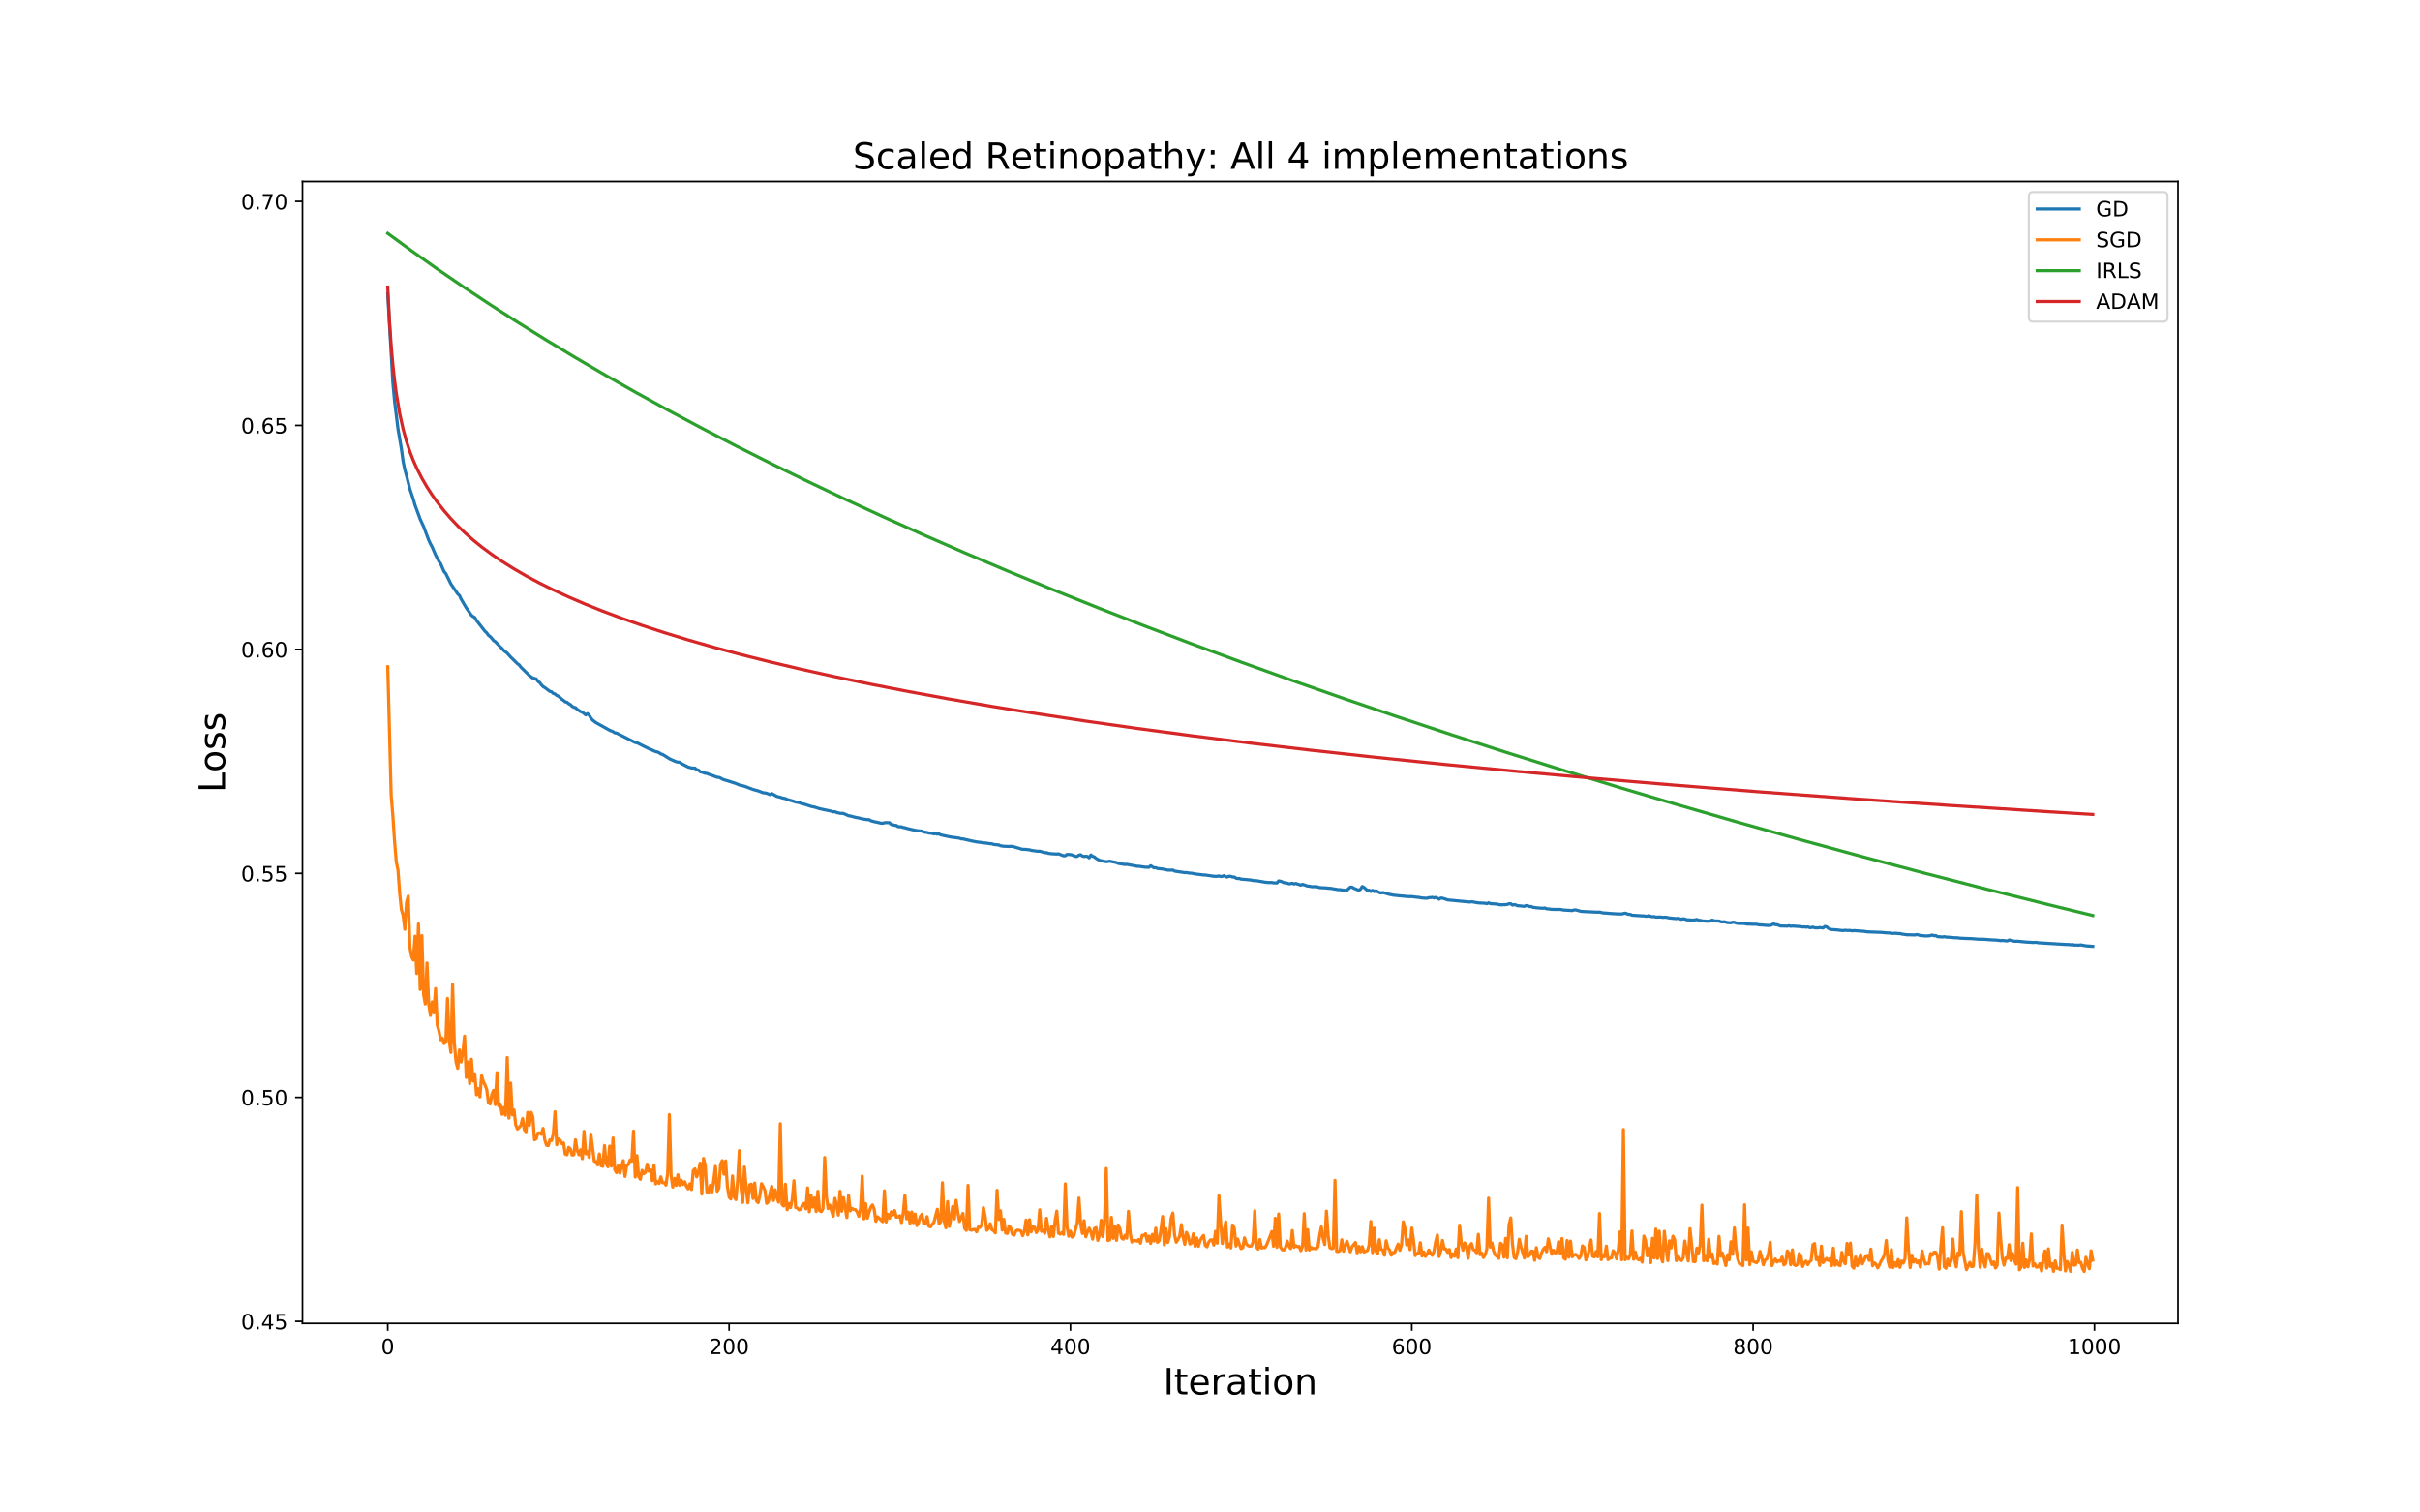 <?xml version="1.0" encoding="utf-8" standalone="no"?>
<!DOCTYPE svg PUBLIC "-//W3C//DTD SVG 1.1//EN"
  "http://www.w3.org/Graphics/SVG/1.1/DTD/svg11.dtd">
<!-- Created with matplotlib (http://matplotlib.org/) -->
<svg height="720pt" version="1.1" viewBox="0 0 1152 720" width="1152pt" xmlns="http://www.w3.org/2000/svg" xmlns:xlink="http://www.w3.org/1999/xlink">
 <defs>
  <style type="text/css">
*{stroke-linecap:butt;stroke-linejoin:round;}
  </style>
 </defs>
 <g id="figure_1">
  <g id="patch_1">
   <path d="M 0 720 
L 1152 720 
L 1152 0 
L 0 0 
z
" style="fill:#ffffff;"/>
  </g>
  <g id="axes_1">
   <g id="patch_2">
    <path d="M 144 630 
L 1036.8 630 
L 1036.8 86.4 
L 144 86.4 
z
" style="fill:#ffffff;"/>
   </g>
   <g id="matplotlib.axis_1">
    <g id="xtick_1">
     <g id="line2d_1">
      <defs>
       <path d="M 0 0 
L 0 3.5 
" id="m9139a1f710" style="stroke:#000000;stroke-width:0.8;"/>
      </defs>
      <g>
       <use style="stroke:#000000;stroke-width:0.8;" x="184.582" xlink:href="#m9139a1f710" y="630"/>
      </g>
     </g>
     <g id="text_1">
      <!-- 0 -->
      <defs>
       <path d="M 31.781 66.406 
Q 24.172 66.406 20.328 58.906 
Q 16.5 51.422 16.5 36.375 
Q 16.5 21.391 20.328 13.891 
Q 24.172 6.391 31.781 6.391 
Q 39.453 6.391 43.281 13.891 
Q 47.125 21.391 47.125 36.375 
Q 47.125 51.422 43.281 58.906 
Q 39.453 66.406 31.781 66.406 
z
M 31.781 74.219 
Q 44.047 74.219 50.516 64.516 
Q 56.984 54.828 56.984 36.375 
Q 56.984 17.969 50.516 8.266 
Q 44.047 -1.422 31.781 -1.422 
Q 19.531 -1.422 13.062 8.266 
Q 6.594 17.969 6.594 36.375 
Q 6.594 54.828 13.062 64.516 
Q 19.531 74.219 31.781 74.219 
z
" id="DejaVuSans-30"/>
      </defs>
      <g transform="translate(181.401 644.598)scale(0.1 -0.1)">
       <use xlink:href="#DejaVuSans-30"/>
      </g>
     </g>
    </g>
    <g id="xtick_2">
     <g id="line2d_2">
      <g>
       <use style="stroke:#000000;stroke-width:0.8;" x="347.072" xlink:href="#m9139a1f710" y="630"/>
      </g>
     </g>
     <g id="text_2">
      <!-- 200 -->
      <defs>
       <path d="M 19.188 8.297 
L 53.609 8.297 
L 53.609 0 
L 7.328 0 
L 7.328 8.297 
Q 12.938 14.109 22.625 23.891 
Q 32.328 33.688 34.812 36.531 
Q 39.547 41.844 41.422 45.531 
Q 43.312 49.219 43.312 52.781 
Q 43.312 58.594 39.234 62.25 
Q 35.156 65.922 28.609 65.922 
Q 23.969 65.922 18.812 64.312 
Q 13.672 62.703 7.812 59.422 
L 7.812 69.391 
Q 13.766 71.781 18.938 73 
Q 24.125 74.219 28.422 74.219 
Q 39.75 74.219 46.484 68.547 
Q 53.219 62.891 53.219 53.422 
Q 53.219 48.922 51.531 44.891 
Q 49.859 40.875 45.406 35.406 
Q 44.188 33.984 37.641 27.219 
Q 31.109 20.453 19.188 8.297 
z
" id="DejaVuSans-32"/>
      </defs>
      <g transform="translate(337.528 644.598)scale(0.1 -0.1)">
       <use xlink:href="#DejaVuSans-32"/>
       <use x="63.623" xlink:href="#DejaVuSans-30"/>
       <use x="127.246" xlink:href="#DejaVuSans-30"/>
      </g>
     </g>
    </g>
    <g id="xtick_3">
     <g id="line2d_3">
      <g>
       <use style="stroke:#000000;stroke-width:0.8;" x="509.561" xlink:href="#m9139a1f710" y="630"/>
      </g>
     </g>
     <g id="text_3">
      <!-- 400 -->
      <defs>
       <path d="M 37.797 64.312 
L 12.891 25.391 
L 37.797 25.391 
z
M 35.203 72.906 
L 47.609 72.906 
L 47.609 25.391 
L 58.016 25.391 
L 58.016 17.188 
L 47.609 17.188 
L 47.609 0 
L 37.797 0 
L 37.797 17.188 
L 4.891 17.188 
L 4.891 26.703 
z
" id="DejaVuSans-34"/>
      </defs>
      <g transform="translate(500.018 644.598)scale(0.1 -0.1)">
       <use xlink:href="#DejaVuSans-34"/>
       <use x="63.623" xlink:href="#DejaVuSans-30"/>
       <use x="127.246" xlink:href="#DejaVuSans-30"/>
      </g>
     </g>
    </g>
    <g id="xtick_4">
     <g id="line2d_4">
      <g>
       <use style="stroke:#000000;stroke-width:0.8;" x="672.051" xlink:href="#m9139a1f710" y="630"/>
      </g>
     </g>
     <g id="text_4">
      <!-- 600 -->
      <defs>
       <path d="M 33.016 40.375 
Q 26.375 40.375 22.484 35.828 
Q 18.609 31.297 18.609 23.391 
Q 18.609 15.531 22.484 10.953 
Q 26.375 6.391 33.016 6.391 
Q 39.656 6.391 43.531 10.953 
Q 47.406 15.531 47.406 23.391 
Q 47.406 31.297 43.531 35.828 
Q 39.656 40.375 33.016 40.375 
z
M 52.594 71.297 
L 52.594 62.312 
Q 48.875 64.062 45.094 64.984 
Q 41.312 65.922 37.594 65.922 
Q 27.828 65.922 22.672 59.328 
Q 17.531 52.734 16.797 39.406 
Q 19.672 43.656 24.016 45.922 
Q 28.375 48.188 33.594 48.188 
Q 44.578 48.188 50.953 41.516 
Q 57.328 34.859 57.328 23.391 
Q 57.328 12.156 50.688 5.359 
Q 44.047 -1.422 33.016 -1.422 
Q 20.359 -1.422 13.672 8.266 
Q 6.984 17.969 6.984 36.375 
Q 6.984 53.656 15.188 63.938 
Q 23.391 74.219 37.203 74.219 
Q 40.922 74.219 44.703 73.484 
Q 48.484 72.75 52.594 71.297 
z
" id="DejaVuSans-36"/>
      </defs>
      <g transform="translate(662.507 644.598)scale(0.1 -0.1)">
       <use xlink:href="#DejaVuSans-36"/>
       <use x="63.623" xlink:href="#DejaVuSans-30"/>
       <use x="127.246" xlink:href="#DejaVuSans-30"/>
      </g>
     </g>
    </g>
    <g id="xtick_5">
     <g id="line2d_5">
      <g>
       <use style="stroke:#000000;stroke-width:0.8;" x="834.541" xlink:href="#m9139a1f710" y="630"/>
      </g>
     </g>
     <g id="text_5">
      <!-- 800 -->
      <defs>
       <path d="M 31.781 34.625 
Q 24.75 34.625 20.719 30.859 
Q 16.703 27.094 16.703 20.516 
Q 16.703 13.922 20.719 10.156 
Q 24.75 6.391 31.781 6.391 
Q 38.812 6.391 42.859 10.172 
Q 46.922 13.969 46.922 20.516 
Q 46.922 27.094 42.891 30.859 
Q 38.875 34.625 31.781 34.625 
z
M 21.922 38.812 
Q 15.578 40.375 12.031 44.719 
Q 8.5 49.078 8.5 55.328 
Q 8.5 64.062 14.719 69.141 
Q 20.953 74.219 31.781 74.219 
Q 42.672 74.219 48.875 69.141 
Q 55.078 64.062 55.078 55.328 
Q 55.078 49.078 51.531 44.719 
Q 48 40.375 41.703 38.812 
Q 48.828 37.156 52.797 32.312 
Q 56.781 27.484 56.781 20.516 
Q 56.781 9.906 50.312 4.234 
Q 43.844 -1.422 31.781 -1.422 
Q 19.734 -1.422 13.25 4.234 
Q 6.781 9.906 6.781 20.516 
Q 6.781 27.484 10.781 32.312 
Q 14.797 37.156 21.922 38.812 
z
M 18.312 54.391 
Q 18.312 48.734 21.844 45.562 
Q 25.391 42.391 31.781 42.391 
Q 38.141 42.391 41.719 45.562 
Q 45.312 48.734 45.312 54.391 
Q 45.312 60.062 41.719 63.234 
Q 38.141 66.406 31.781 66.406 
Q 25.391 66.406 21.844 63.234 
Q 18.312 60.062 18.312 54.391 
z
" id="DejaVuSans-38"/>
      </defs>
      <g transform="translate(824.997 644.598)scale(0.1 -0.1)">
       <use xlink:href="#DejaVuSans-38"/>
       <use x="63.623" xlink:href="#DejaVuSans-30"/>
       <use x="127.246" xlink:href="#DejaVuSans-30"/>
      </g>
     </g>
    </g>
    <g id="xtick_6">
     <g id="line2d_6">
      <g>
       <use style="stroke:#000000;stroke-width:0.8;" x="997.031" xlink:href="#m9139a1f710" y="630"/>
      </g>
     </g>
     <g id="text_6">
      <!-- 1000 -->
      <defs>
       <path d="M 12.406 8.297 
L 28.516 8.297 
L 28.516 63.922 
L 10.984 60.406 
L 10.984 69.391 
L 28.422 72.906 
L 38.281 72.906 
L 38.281 8.297 
L 54.391 8.297 
L 54.391 0 
L 12.406 0 
z
" id="DejaVuSans-31"/>
      </defs>
      <g transform="translate(984.306 644.598)scale(0.1 -0.1)">
       <use xlink:href="#DejaVuSans-31"/>
       <use x="63.623" xlink:href="#DejaVuSans-30"/>
       <use x="127.246" xlink:href="#DejaVuSans-30"/>
       <use x="190.869" xlink:href="#DejaVuSans-30"/>
      </g>
     </g>
    </g>
    <g id="text_7">
     <!-- Iteration -->
     <defs>
      <path d="M 9.812 72.906 
L 19.672 72.906 
L 19.672 0 
L 9.812 0 
z
" id="DejaVuSans-49"/>
      <path d="M 18.312 70.219 
L 18.312 54.688 
L 36.812 54.688 
L 36.812 47.703 
L 18.312 47.703 
L 18.312 18.016 
Q 18.312 11.328 20.141 9.422 
Q 21.969 7.516 27.594 7.516 
L 36.812 7.516 
L 36.812 0 
L 27.594 0 
Q 17.188 0 13.234 3.875 
Q 9.281 7.766 9.281 18.016 
L 9.281 47.703 
L 2.688 47.703 
L 2.688 54.688 
L 9.281 54.688 
L 9.281 70.219 
z
" id="DejaVuSans-74"/>
      <path d="M 56.203 29.594 
L 56.203 25.203 
L 14.891 25.203 
Q 15.484 15.922 20.484 11.062 
Q 25.484 6.203 34.422 6.203 
Q 39.594 6.203 44.453 7.469 
Q 49.312 8.734 54.109 11.281 
L 54.109 2.781 
Q 49.266 0.734 44.188 -0.344 
Q 39.109 -1.422 33.891 -1.422 
Q 20.797 -1.422 13.156 6.188 
Q 5.516 13.812 5.516 26.812 
Q 5.516 40.234 12.766 48.109 
Q 20.016 56 32.328 56 
Q 43.359 56 49.781 48.891 
Q 56.203 41.797 56.203 29.594 
z
M 47.219 32.234 
Q 47.125 39.594 43.094 43.984 
Q 39.062 48.391 32.422 48.391 
Q 24.906 48.391 20.391 44.141 
Q 15.875 39.891 15.188 32.172 
z
" id="DejaVuSans-65"/>
      <path d="M 41.109 46.297 
Q 39.594 47.172 37.812 47.578 
Q 36.031 48 33.891 48 
Q 26.266 48 22.188 43.047 
Q 18.109 38.094 18.109 28.812 
L 18.109 0 
L 9.078 0 
L 9.078 54.688 
L 18.109 54.688 
L 18.109 46.188 
Q 20.953 51.172 25.484 53.578 
Q 30.031 56 36.531 56 
Q 37.453 56 38.578 55.875 
Q 39.703 55.766 41.062 55.516 
z
" id="DejaVuSans-72"/>
      <path d="M 34.281 27.484 
Q 23.391 27.484 19.188 25 
Q 14.984 22.516 14.984 16.5 
Q 14.984 11.719 18.141 8.906 
Q 21.297 6.109 26.703 6.109 
Q 34.188 6.109 38.703 11.406 
Q 43.219 16.703 43.219 25.484 
L 43.219 27.484 
z
M 52.203 31.203 
L 52.203 0 
L 43.219 0 
L 43.219 8.297 
Q 40.141 3.328 35.547 0.953 
Q 30.953 -1.422 24.312 -1.422 
Q 15.922 -1.422 10.953 3.297 
Q 6 8.016 6 15.922 
Q 6 25.141 12.172 29.828 
Q 18.359 34.516 30.609 34.516 
L 43.219 34.516 
L 43.219 35.406 
Q 43.219 41.609 39.141 45 
Q 35.062 48.391 27.688 48.391 
Q 23 48.391 18.547 47.266 
Q 14.109 46.141 10.016 43.891 
L 10.016 52.203 
Q 14.938 54.109 19.578 55.047 
Q 24.219 56 28.609 56 
Q 40.484 56 46.344 49.844 
Q 52.203 43.703 52.203 31.203 
z
" id="DejaVuSans-61"/>
      <path d="M 9.422 54.688 
L 18.406 54.688 
L 18.406 0 
L 9.422 0 
z
M 9.422 75.984 
L 18.406 75.984 
L 18.406 64.594 
L 9.422 64.594 
z
" id="DejaVuSans-69"/>
      <path d="M 30.609 48.391 
Q 23.391 48.391 19.188 42.75 
Q 14.984 37.109 14.984 27.297 
Q 14.984 17.484 19.156 11.844 
Q 23.344 6.203 30.609 6.203 
Q 37.797 6.203 41.984 11.859 
Q 46.188 17.531 46.188 27.297 
Q 46.188 37.016 41.984 42.703 
Q 37.797 48.391 30.609 48.391 
z
M 30.609 56 
Q 42.328 56 49.016 48.375 
Q 55.719 40.766 55.719 27.297 
Q 55.719 13.875 49.016 6.219 
Q 42.328 -1.422 30.609 -1.422 
Q 18.844 -1.422 12.172 6.219 
Q 5.516 13.875 5.516 27.297 
Q 5.516 40.766 12.172 48.375 
Q 18.844 56 30.609 56 
z
" id="DejaVuSans-6f"/>
      <path d="M 54.891 33.016 
L 54.891 0 
L 45.906 0 
L 45.906 32.719 
Q 45.906 40.484 42.875 44.328 
Q 39.844 48.188 33.797 48.188 
Q 26.516 48.188 22.312 43.547 
Q 18.109 38.922 18.109 30.906 
L 18.109 0 
L 9.078 0 
L 9.078 54.688 
L 18.109 54.688 
L 18.109 46.188 
Q 21.344 51.125 25.703 53.562 
Q 30.078 56 35.797 56 
Q 45.219 56 50.047 50.172 
Q 54.891 44.344 54.891 33.016 
z
" id="DejaVuSans-6e"/>
     </defs>
     <g transform="translate(553.752 663.808)scale(0.173 -0.173)">
      <use xlink:href="#DejaVuSans-49"/>
      <use x="29.492" xlink:href="#DejaVuSans-74"/>
      <use x="68.701" xlink:href="#DejaVuSans-65"/>
      <use x="130.225" xlink:href="#DejaVuSans-72"/>
      <use x="171.338" xlink:href="#DejaVuSans-61"/>
      <use x="232.617" xlink:href="#DejaVuSans-74"/>
      <use x="271.826" xlink:href="#DejaVuSans-69"/>
      <use x="299.609" xlink:href="#DejaVuSans-6f"/>
      <use x="360.791" xlink:href="#DejaVuSans-6e"/>
     </g>
    </g>
   </g>
   <g id="matplotlib.axis_2">
    <g id="ytick_1">
     <g id="line2d_7">
      <defs>
       <path d="M 0 0 
L -3.5 0 
" id="m2de41781fb" style="stroke:#000000;stroke-width:0.8;"/>
      </defs>
      <g>
       <use style="stroke:#000000;stroke-width:0.8;" x="144" xlink:href="#m2de41781fb" y="629.013"/>
      </g>
     </g>
     <g id="text_8">
      <!-- 0.45 -->
      <defs>
       <path d="M 10.688 12.406 
L 21 12.406 
L 21 0 
L 10.688 0 
z
" id="DejaVuSans-2e"/>
       <path d="M 10.797 72.906 
L 49.516 72.906 
L 49.516 64.594 
L 19.828 64.594 
L 19.828 46.734 
Q 21.969 47.469 24.109 47.828 
Q 26.266 48.188 28.422 48.188 
Q 40.625 48.188 47.75 41.5 
Q 54.891 34.812 54.891 23.391 
Q 54.891 11.625 47.562 5.094 
Q 40.234 -1.422 26.906 -1.422 
Q 22.312 -1.422 17.547 -0.641 
Q 12.797 0.141 7.719 1.703 
L 7.719 11.625 
Q 12.109 9.234 16.797 8.062 
Q 21.484 6.891 26.703 6.891 
Q 35.156 6.891 40.078 11.328 
Q 45.016 15.766 45.016 23.391 
Q 45.016 31 40.078 35.438 
Q 35.156 39.891 26.703 39.891 
Q 22.75 39.891 18.812 39.016 
Q 14.891 38.141 10.797 36.281 
z
" id="DejaVuSans-35"/>
      </defs>
      <g transform="translate(114.734 632.813)scale(0.1 -0.1)">
       <use xlink:href="#DejaVuSans-30"/>
       <use x="63.623" xlink:href="#DejaVuSans-2e"/>
       <use x="95.41" xlink:href="#DejaVuSans-34"/>
       <use x="159.033" xlink:href="#DejaVuSans-35"/>
      </g>
     </g>
    </g>
    <g id="ytick_2">
     <g id="line2d_8">
      <g>
       <use style="stroke:#000000;stroke-width:0.8;" x="144" xlink:href="#m2de41781fb" y="522.389"/>
      </g>
     </g>
     <g id="text_9">
      <!-- 0.50 -->
      <g transform="translate(114.734 526.188)scale(0.1 -0.1)">
       <use xlink:href="#DejaVuSans-30"/>
       <use x="63.623" xlink:href="#DejaVuSans-2e"/>
       <use x="95.41" xlink:href="#DejaVuSans-35"/>
       <use x="159.033" xlink:href="#DejaVuSans-30"/>
      </g>
     </g>
    </g>
    <g id="ytick_3">
     <g id="line2d_9">
      <g>
       <use style="stroke:#000000;stroke-width:0.8;" x="144" xlink:href="#m2de41781fb" y="415.765"/>
      </g>
     </g>
     <g id="text_10">
      <!-- 0.55 -->
      <g transform="translate(114.734 419.564)scale(0.1 -0.1)">
       <use xlink:href="#DejaVuSans-30"/>
       <use x="63.623" xlink:href="#DejaVuSans-2e"/>
       <use x="95.41" xlink:href="#DejaVuSans-35"/>
       <use x="159.033" xlink:href="#DejaVuSans-35"/>
      </g>
     </g>
    </g>
    <g id="ytick_4">
     <g id="line2d_10">
      <g>
       <use style="stroke:#000000;stroke-width:0.8;" x="144" xlink:href="#m2de41781fb" y="309.14"/>
      </g>
     </g>
     <g id="text_11">
      <!-- 0.60 -->
      <g transform="translate(114.734 312.94)scale(0.1 -0.1)">
       <use xlink:href="#DejaVuSans-30"/>
       <use x="63.623" xlink:href="#DejaVuSans-2e"/>
       <use x="95.41" xlink:href="#DejaVuSans-36"/>
       <use x="159.033" xlink:href="#DejaVuSans-30"/>
      </g>
     </g>
    </g>
    <g id="ytick_5">
     <g id="line2d_11">
      <g>
       <use style="stroke:#000000;stroke-width:0.8;" x="144" xlink:href="#m2de41781fb" y="202.516"/>
      </g>
     </g>
     <g id="text_12">
      <!-- 0.65 -->
      <g transform="translate(114.734 206.315)scale(0.1 -0.1)">
       <use xlink:href="#DejaVuSans-30"/>
       <use x="63.623" xlink:href="#DejaVuSans-2e"/>
       <use x="95.41" xlink:href="#DejaVuSans-36"/>
       <use x="159.033" xlink:href="#DejaVuSans-35"/>
      </g>
     </g>
    </g>
    <g id="ytick_6">
     <g id="line2d_12">
      <g>
       <use style="stroke:#000000;stroke-width:0.8;" x="144" xlink:href="#m2de41781fb" y="95.892"/>
      </g>
     </g>
     <g id="text_13">
      <!-- 0.70 -->
      <defs>
       <path d="M 8.203 72.906 
L 55.078 72.906 
L 55.078 68.703 
L 28.609 0 
L 18.312 0 
L 43.219 64.594 
L 8.203 64.594 
z
" id="DejaVuSans-37"/>
      </defs>
      <g transform="translate(114.734 99.691)scale(0.1 -0.1)">
       <use xlink:href="#DejaVuSans-30"/>
       <use x="63.623" xlink:href="#DejaVuSans-2e"/>
       <use x="95.41" xlink:href="#DejaVuSans-37"/>
       <use x="159.033" xlink:href="#DejaVuSans-30"/>
      </g>
     </g>
    </g>
    <g id="text_14">
     <!-- Loss -->
     <defs>
      <path d="M 9.812 72.906 
L 19.672 72.906 
L 19.672 8.297 
L 55.172 8.297 
L 55.172 0 
L 9.812 0 
z
" id="DejaVuSans-4c"/>
      <path d="M 44.281 53.078 
L 44.281 44.578 
Q 40.484 46.531 36.375 47.5 
Q 32.281 48.484 27.875 48.484 
Q 21.188 48.484 17.844 46.438 
Q 14.5 44.391 14.5 40.281 
Q 14.5 37.156 16.891 35.375 
Q 19.281 33.594 26.516 31.984 
L 29.594 31.297 
Q 39.156 29.25 43.188 25.516 
Q 47.219 21.781 47.219 15.094 
Q 47.219 7.469 41.188 3.016 
Q 35.156 -1.422 24.609 -1.422 
Q 20.219 -1.422 15.453 -0.562 
Q 10.688 0.297 5.422 2 
L 5.422 11.281 
Q 10.406 8.688 15.234 7.391 
Q 20.062 6.109 24.812 6.109 
Q 31.156 6.109 34.562 8.281 
Q 37.984 10.453 37.984 14.406 
Q 37.984 18.062 35.516 20.016 
Q 33.062 21.969 24.703 23.781 
L 21.578 24.516 
Q 13.234 26.266 9.516 29.906 
Q 5.812 33.547 5.812 39.891 
Q 5.812 47.609 11.281 51.797 
Q 16.75 56 26.812 56 
Q 31.781 56 36.172 55.266 
Q 40.578 54.547 44.281 53.078 
z
" id="DejaVuSans-73"/>
     </defs>
     <g transform="translate(107.141 377.301)rotate(-90)scale(0.173 -0.173)">
      <use xlink:href="#DejaVuSans-4c"/>
      <use x="55.697" xlink:href="#DejaVuSans-6f"/>
      <use x="116.879" xlink:href="#DejaVuSans-73"/>
      <use x="168.979" xlink:href="#DejaVuSans-73"/>
     </g>
    </g>
   </g>
   <g id="line2d_13">
    <path clip-path="url(#pe07230304e)" d="M 184.582 139.944 
L 187.019 182.292 
L 187.832 190.92 
L 189.457 204.169 
L 191.081 213.67 
L 191.894 219.625 
L 192.706 223.55 
L 193.519 226.461 
L 195.144 232.845 
L 196.769 237.692 
L 197.581 240.495 
L 199.206 244.923 
L 200.018 247.128 
L 201.643 250.644 
L 204.081 257.112 
L 204.893 258.864 
L 205.705 260.34 
L 207.33 264.138 
L 208.955 267.226 
L 209.768 268.362 
L 211.393 272.125 
L 212.205 273.021 
L 214.642 277.964 
L 217.892 282.725 
L 218.705 283.476 
L 219.517 285.197 
L 221.954 289.355 
L 224.392 292.853 
L 225.204 293.489 
L 226.017 293.932 
L 226.829 295.343 
L 230.891 300.553 
L 231.704 301.265 
L 232.516 302.451 
L 233.329 303.044 
L 234.141 303.895 
L 234.954 304.949 
L 235.766 305.461 
L 237.391 307.116 
L 238.203 308.021 
L 239.016 308.744 
L 239.828 309.688 
L 241.453 310.939 
L 243.078 312.767 
L 246.328 315.96 
L 247.14 316.509 
L 247.953 317.605 
L 252.015 321.603 
L 253.64 322.783 
L 255.265 323.183 
L 256.077 324.338 
L 256.89 324.898 
L 257.702 325.982 
L 258.515 326.838 
L 259.327 327.32 
L 261.764 329.135 
L 262.577 329.326 
L 263.389 330.111 
L 264.202 330.375 
L 265.014 331.086 
L 265.827 331.406 
L 267.452 332.863 
L 268.264 333.422 
L 269.076 334.124 
L 269.889 334.282 
L 270.701 335.003 
L 271.514 335.401 
L 272.326 336.209 
L 273.139 336.725 
L 273.951 336.846 
L 274.764 337.699 
L 276.389 338.759 
L 277.201 339.028 
L 278.826 340.31 
L 279.638 339.707 
L 280.451 340.422 
L 281.263 341.819 
L 282.076 342.776 
L 283.701 344.017 
L 290.2 347.638 
L 291.825 348.291 
L 292.638 348.861 
L 293.45 348.955 
L 302.387 353.466 
L 303.199 353.58 
L 308.074 356.02 
L 312.136 357.831 
L 312.949 357.967 
L 313.761 358.353 
L 314.574 358.922 
L 315.386 359.115 
L 317.823 360.652 
L 318.636 361.192 
L 321.073 362.285 
L 321.886 362.623 
L 322.698 362.802 
L 323.511 362.827 
L 324.323 363.467 
L 325.948 364.316 
L 327.573 365.139 
L 329.198 365.601 
L 330.823 365.65 
L 331.635 366.436 
L 332.448 366.549 
L 333.26 367.356 
L 334.072 367.543 
L 335.697 368.111 
L 336.51 368.172 
L 337.322 368.55 
L 338.947 369.106 
L 341.384 370.009 
L 342.197 370.065 
L 343.009 370.387 
L 343.822 370.867 
L 344.634 371.204 
L 346.259 371.671 
L 350.321 372.973 
L 351.946 373.678 
L 354.384 374.278 
L 358.446 375.819 
L 360.883 376.48 
L 363.321 377.407 
L 364.133 377.451 
L 364.945 377.629 
L 366.57 378.273 
L 367.383 377.768 
L 369.82 379.136 
L 371.445 379.526 
L 372.257 379.831 
L 373.882 380.156 
L 374.695 380.559 
L 377.132 381.252 
L 378.757 381.782 
L 380.382 382.064 
L 382.007 382.687 
L 382.819 382.796 
L 386.069 383.874 
L 387.694 384.202 
L 390.131 384.96 
L 392.569 385.494 
L 395.819 386.179 
L 396.631 386.494 
L 397.443 386.387 
L 398.256 386.783 
L 399.881 387.155 
L 401.506 387.243 
L 403.943 388.324 
L 404.755 388.435 
L 407.193 389.079 
L 408.818 389.382 
L 410.443 389.813 
L 412.88 390.208 
L 413.692 390.18 
L 414.505 390.691 
L 416.13 391.156 
L 417.755 391.481 
L 419.38 391.877 
L 420.192 391.902 
L 421.004 391.679 
L 421.817 391.587 
L 423.442 391.647 
L 424.254 392.488 
L 425.067 392.607 
L 425.879 392.898 
L 426.692 392.938 
L 427.504 393.527 
L 429.129 393.598 
L 429.941 393.905 
L 430.754 394.026 
L 431.566 394.317 
L 433.191 394.698 
L 436.441 395.435 
L 438.878 395.632 
L 439.691 396.063 
L 441.316 396.299 
L 442.128 396.522 
L 443.753 396.707 
L 444.565 396.985 
L 445.378 396.8 
L 446.19 397.07 
L 447.003 397.006 
L 447.815 397.431 
L 449.44 397.795 
L 451.065 398.136 
L 452.69 398.462 
L 456.752 399.01 
L 457.565 399.362 
L 458.377 399.346 
L 460.002 399.739 
L 462.439 400.295 
L 464.877 400.778 
L 467.314 401.068 
L 468.126 401.261 
L 468.939 401.271 
L 471.376 401.63 
L 472.189 401.677 
L 473.001 401.988 
L 475.438 402.235 
L 476.251 402.619 
L 477.876 402.855 
L 480.313 402.938 
L 481.938 402.892 
L 484.375 403.63 
L 485.188 403.809 
L 486 404.167 
L 487.625 404.357 
L 488.438 404.32 
L 489.25 404.507 
L 490.063 404.522 
L 490.875 404.807 
L 493.312 405.144 
L 494.125 405.266 
L 494.937 405.191 
L 497.375 405.919 
L 498.187 405.886 
L 499 406.201 
L 500.624 406.418 
L 503.062 406.565 
L 503.874 406.444 
L 506.312 407.401 
L 507.124 407.364 
L 507.936 406.73 
L 509.561 406.828 
L 510.374 407 
L 511.999 407.709 
L 512.811 407.669 
L 513.624 407.07 
L 514.436 406.9 
L 515.248 407.538 
L 516.061 407.724 
L 516.873 407.598 
L 517.686 407.717 
L 518.498 408.359 
L 519.311 406.995 
L 520.123 407.66 
L 520.936 407.913 
L 521.748 408.617 
L 523.373 409.547 
L 526.623 410.214 
L 528.248 409.954 
L 531.497 410.62 
L 532.31 411.011 
L 534.747 411.406 
L 535.56 411.542 
L 536.372 411.444 
L 541.247 412.359 
L 542.059 412.378 
L 545.309 412.845 
L 546.122 412.814 
L 546.934 412.896 
L 547.746 412.129 
L 549.371 413.147 
L 550.184 413.066 
L 550.996 413.43 
L 553.434 413.688 
L 555.871 414.201 
L 557.496 414.236 
L 558.308 414.16 
L 559.121 414.672 
L 563.995 415.408 
L 564.808 415.382 
L 566.433 415.667 
L 567.245 415.673 
L 568.87 416.015 
L 572.932 416.518 
L 573.745 416.538 
L 577.807 417.13 
L 579.432 417.176 
L 580.244 416.977 
L 581.057 417.247 
L 581.869 417.189 
L 582.682 416.813 
L 583.494 417.36 
L 584.307 417.487 
L 585.119 417.069 
L 585.932 417.219 
L 586.744 417.5 
L 587.556 417.481 
L 588.369 418.045 
L 589.181 418.25 
L 589.994 418.185 
L 590.806 418.511 
L 592.431 418.631 
L 594.868 418.862 
L 595.681 418.947 
L 596.493 419.188 
L 598.118 419.248 
L 602.181 419.96 
L 603.805 420.116 
L 605.43 420.092 
L 606.243 420.293 
L 607.868 420.316 
L 608.68 419.35 
L 609.493 419.474 
L 610.305 419.759 
L 611.117 420.212 
L 611.93 420.229 
L 612.742 420.423 
L 613.555 420.74 
L 614.367 420.651 
L 615.18 420.439 
L 615.992 420.824 
L 616.805 420.554 
L 619.242 421.358 
L 620.054 420.979 
L 622.492 421.817 
L 623.304 421.839 
L 624.117 422.049 
L 624.929 422.126 
L 626.554 422.043 
L 628.179 422.52 
L 629.804 422.617 
L 631.429 422.698 
L 632.241 422.845 
L 633.054 422.828 
L 637.116 423.515 
L 637.928 423.499 
L 638.741 423.672 
L 639.553 423.715 
L 640.366 423.875 
L 641.178 423.812 
L 642.803 422.305 
L 643.615 422.315 
L 644.428 422.819 
L 646.865 423.846 
L 647.678 423.272 
L 648.49 422.002 
L 649.303 422.457 
L 650.927 423.896 
L 651.74 423.762 
L 652.552 424.361 
L 653.365 423.824 
L 654.177 424.42 
L 654.99 424.017 
L 656.615 424.876 
L 657.427 425.104 
L 658.239 424.866 
L 659.864 425.293 
L 661.489 425.785 
L 662.302 425.886 
L 663.114 426.1 
L 665.552 426.359 
L 670.426 426.818 
L 672.051 426.806 
L 674.488 427.125 
L 675.301 427.158 
L 676.926 427.472 
L 679.363 427.612 
L 680.176 427.302 
L 680.988 427.316 
L 681.8 427.159 
L 682.613 427.442 
L 683.425 427.199 
L 684.238 427.557 
L 685.05 428.054 
L 685.863 427.497 
L 686.675 427.565 
L 688.3 428.083 
L 689.113 428.38 
L 699.674 429.401 
L 700.487 429.244 
L 703.737 429.797 
L 706.986 429.964 
L 707.799 430.172 
L 708.611 429.746 
L 709.424 430.154 
L 712.674 430.356 
L 713.486 430.607 
L 715.111 430.733 
L 715.923 430.624 
L 716.736 430.664 
L 717.548 430.506 
L 718.361 430.202 
L 719.173 430.197 
L 719.986 430.841 
L 720.798 430.609 
L 721.61 430.789 
L 722.423 431.178 
L 723.235 431.177 
L 725.673 431.455 
L 726.485 431.059 
L 727.298 431.2 
L 728.11 431.55 
L 728.923 431.542 
L 729.735 431.91 
L 731.36 432.13 
L 733.797 432.336 
L 734.61 432.359 
L 735.422 432.24 
L 736.235 432.639 
L 737.047 432.667 
L 738.672 432.887 
L 741.922 432.939 
L 742.734 432.913 
L 744.359 433.22 
L 747.609 433.41 
L 748.421 433.477 
L 749.234 433.188 
L 750.046 433.156 
L 751.671 433.576 
L 752.484 433.828 
L 754.108 433.94 
L 760.608 434.251 
L 761.42 434.182 
L 763.045 434.585 
L 764.67 434.674 
L 766.295 434.828 
L 769.545 435.039 
L 771.982 435.101 
L 773.607 434.695 
L 775.232 435.26 
L 776.045 435.273 
L 776.857 435.674 
L 781.732 435.996 
L 782.544 436.01 
L 783.357 436.15 
L 784.169 436.165 
L 784.981 435.851 
L 785.794 436.263 
L 786.606 436.416 
L 787.419 436.323 
L 788.231 436.58 
L 790.669 436.539 
L 791.481 436.712 
L 792.294 436.622 
L 793.106 436.653 
L 794.731 436.993 
L 797.981 437.305 
L 798.793 437.155 
L 800.418 437.637 
L 801.23 437.39 
L 802.043 437.514 
L 802.855 437.839 
L 806.105 438.03 
L 807.73 437.698 
L 808.543 438.087 
L 809.355 438.123 
L 810.167 438.376 
L 813.417 438.572 
L 814.23 438.401 
L 815.042 437.995 
L 815.855 438.324 
L 817.479 438.461 
L 818.292 438.403 
L 819.104 438.814 
L 819.917 438.878 
L 820.729 438.778 
L 822.354 439.187 
L 823.979 439.286 
L 824.791 438.985 
L 825.604 439.064 
L 826.416 439.369 
L 827.229 439.551 
L 830.479 439.628 
L 831.291 439.862 
L 835.353 440.003 
L 836.166 439.97 
L 836.978 440.194 
L 837.791 440.3 
L 838.603 440.292 
L 840.228 440.469 
L 841.853 440.535 
L 842.665 440.53 
L 843.478 440.227 
L 844.29 439.77 
L 845.103 440.192 
L 845.915 440.178 
L 847.54 440.809 
L 849.977 440.853 
L 850.79 440.908 
L 851.602 440.659 
L 852.415 440.948 
L 853.227 440.83 
L 857.289 441.105 
L 858.102 441.307 
L 858.914 441.224 
L 859.727 441.38 
L 860.539 441.227 
L 861.352 441.543 
L 862.164 441.592 
L 862.977 441.329 
L 863.789 441.662 
L 865.414 441.717 
L 866.226 441.55 
L 867.851 441.761 
L 868.664 441.052 
L 869.476 441.176 
L 870.289 441.847 
L 871.101 442.326 
L 871.914 442.494 
L 874.351 442.675 
L 876.788 442.956 
L 877.601 442.981 
L 878.413 442.831 
L 879.226 442.954 
L 880.85 442.945 
L 881.663 443.143 
L 882.475 442.996 
L 887.35 443.356 
L 888.975 443.606 
L 895.475 443.848 
L 898.724 444.129 
L 899.537 444.094 
L 900.349 444.338 
L 902.787 444.282 
L 903.599 444.439 
L 904.411 444.385 
L 905.224 444.633 
L 907.661 444.983 
L 911.724 445.071 
L 912.536 444.871 
L 914.161 445.343 
L 915.786 445.463 
L 916.598 445.561 
L 918.223 445.51 
L 919.848 445.124 
L 920.66 445.458 
L 921.473 445.344 
L 922.285 445.879 
L 924.723 446.041 
L 925.535 445.896 
L 926.348 446.076 
L 927.972 446.171 
L 929.597 446.317 
L 930.41 446.406 
L 932.035 446.433 
L 932.847 446.605 
L 936.097 446.75 
L 938.534 446.825 
L 940.159 446.965 
L 941.784 447.093 
L 944.221 447.12 
L 948.284 447.431 
L 949.909 447.49 
L 951.533 447.643 
L 952.346 447.799 
L 953.158 447.686 
L 955.596 447.94 
L 956.408 447.459 
L 958.846 448.057 
L 960.47 448.06 
L 964.533 448.459 
L 966.158 448.536 
L 967.782 448.652 
L 969.407 448.586 
L 970.22 448.79 
L 983.219 449.592 
L 984.844 449.599 
L 985.656 449.795 
L 986.469 449.588 
L 987.281 449.885 
L 989.719 449.901 
L 990.531 449.81 
L 992.968 450.258 
L 996.218 450.484 
L 996.218 450.484 
" style="fill:none;stroke:#1f77b4;stroke-linecap:square;stroke-width:1.5;"/>
   </g>
   <g id="line2d_14">
    <path clip-path="url(#pe07230304e)" d="M 184.582 317.381 
L 186.207 378.511 
L 187.019 388.362 
L 187.832 400.526 
L 188.644 410.233 
L 189.457 414.184 
L 190.269 425.42 
L 191.081 433 
L 191.894 435.748 
L 192.706 442.39 
L 193.519 429.533 
L 194.331 426.586 
L 195.144 451.023 
L 195.956 455.421 
L 196.769 457.038 
L 197.581 445.664 
L 198.393 463.418 
L 199.206 439.807 
L 200.018 471.023 
L 200.831 445.393 
L 201.643 473.439 
L 202.456 477.95 
L 203.268 458.418 
L 204.081 477.967 
L 204.893 483.425 
L 205.705 476.962 
L 206.518 482.182 
L 207.33 470.602 
L 208.143 487.96 
L 208.955 490.818 
L 209.768 494.954 
L 210.58 494.199 
L 211.393 496.797 
L 212.205 496.118 
L 213.018 475.297 
L 213.83 495.395 
L 214.642 500.998 
L 215.455 468.662 
L 216.267 496.307 
L 217.08 505.464 
L 217.892 508.56 
L 218.705 499.811 
L 219.517 505.546 
L 220.33 500.963 
L 221.142 493.238 
L 221.954 512.899 
L 222.767 505.491 
L 223.579 515.858 
L 224.392 504.228 
L 225.204 514.622 
L 226.017 511.151 
L 226.829 521.157 
L 227.642 518.228 
L 228.454 522.153 
L 229.267 512.079 
L 230.079 514.828 
L 230.891 516.522 
L 231.704 518.659 
L 232.516 524.949 
L 233.329 525.524 
L 234.141 520.931 
L 234.954 519.029 
L 235.766 525.852 
L 236.579 510.601 
L 237.391 526.488 
L 238.203 525.572 
L 239.016 530.478 
L 239.828 527.197 
L 240.641 530.896 
L 241.453 503.408 
L 242.266 532.264 
L 243.078 515.591 
L 243.891 530.722 
L 244.703 528.388 
L 245.515 535.545 
L 246.328 537.485 
L 247.14 536.726 
L 247.953 535.685 
L 248.765 532.47 
L 249.578 537.821 
L 250.39 538.782 
L 251.203 529.558 
L 252.015 535.714 
L 252.828 529.536 
L 253.64 531.609 
L 254.452 542.603 
L 255.265 542.073 
L 256.077 539.372 
L 256.89 539.383 
L 257.702 539.956 
L 258.515 537.163 
L 259.327 542.6 
L 260.14 545.165 
L 260.952 545.414 
L 261.764 542.594 
L 262.577 542.97 
L 263.389 539.735 
L 264.202 529.231 
L 265.014 544.932 
L 265.827 542.159 
L 266.639 542.783 
L 267.452 544.412 
L 268.264 544.052 
L 269.076 549.41 
L 269.889 549.729 
L 270.701 546.187 
L 271.514 546.942 
L 272.326 549.842 
L 273.139 549.725 
L 273.951 542.567 
L 274.764 547.577 
L 275.576 549.714 
L 276.389 547.339 
L 277.201 551.608 
L 278.013 538.55 
L 278.826 549.264 
L 279.638 548.107 
L 280.451 550.971 
L 281.263 539.868 
L 282.888 552.75 
L 283.701 552.959 
L 284.513 554.551 
L 285.325 549.327 
L 286.138 554.968 
L 286.95 555.218 
L 287.763 545.315 
L 288.575 554.031 
L 289.388 555.443 
L 290.2 545.571 
L 291.013 555.144 
L 291.825 541.717 
L 292.638 556.819 
L 293.45 558.243 
L 294.262 554.969 
L 295.075 558.491 
L 296.7 552.505 
L 297.512 560.022 
L 298.325 554.927 
L 299.137 554.357 
L 299.95 552.2 
L 300.762 552.79 
L 301.574 538.434 
L 302.387 560.325 
L 303.199 550.134 
L 304.012 560.001 
L 304.824 561.417 
L 305.637 557.116 
L 306.449 558.737 
L 307.262 558.079 
L 308.074 554.173 
L 308.886 557.571 
L 309.699 556.895 
L 310.511 562.069 
L 311.324 554.748 
L 312.136 563.582 
L 312.949 562.411 
L 313.761 563.367 
L 314.574 560.222 
L 315.386 563.023 
L 316.199 562.976 
L 317.011 564.186 
L 317.823 558.561 
L 318.636 530.588 
L 319.448 559.554 
L 320.261 565.126 
L 321.073 560.977 
L 321.886 564.321 
L 322.698 559.221 
L 323.511 564.247 
L 324.323 561.83 
L 325.135 563.874 
L 325.948 562.583 
L 326.76 564.732 
L 327.573 565.964 
L 328.385 563.531 
L 329.198 566.275 
L 330.01 557.231 
L 330.823 556.408 
L 331.635 560.225 
L 332.448 558.041 
L 333.26 553.705 
L 334.072 568.437 
L 334.885 551.464 
L 335.697 554.858 
L 336.51 567.526 
L 337.322 567.591 
L 338.135 564.241 
L 338.947 567.467 
L 339.76 561.983 
L 340.572 555.235 
L 341.384 567.081 
L 342.197 565.696 
L 343.009 554.224 
L 343.822 552.5 
L 344.634 558.965 
L 345.447 552.627 
L 346.259 564.953 
L 347.072 569.896 
L 347.884 570.777 
L 348.696 559.794 
L 349.509 569.944 
L 350.321 571.071 
L 351.134 561.723 
L 351.946 547.752 
L 352.759 565.413 
L 353.571 572.4 
L 354.384 555.543 
L 355.196 565.657 
L 356.009 572.593 
L 356.821 564.03 
L 357.633 563.705 
L 358.446 570.526 
L 359.258 563.2 
L 360.071 571.634 
L 360.883 572.53 
L 361.696 569.257 
L 362.508 563.462 
L 363.321 564.898 
L 364.133 566.767 
L 364.945 572.888 
L 365.758 572.135 
L 366.57 567.938 
L 367.383 564.756 
L 368.195 571.498 
L 369.008 566.404 
L 369.82 570.077 
L 370.633 572.308 
L 371.445 534.948 
L 372.257 573.33 
L 373.07 574.128 
L 373.882 563.736 
L 374.695 575.89 
L 375.507 572.93 
L 376.32 574.859 
L 377.132 570.933 
L 377.945 562.082 
L 378.757 574.846 
L 379.57 575.06 
L 380.382 575.972 
L 381.194 575.648 
L 382.007 573.452 
L 382.819 572.849 
L 383.632 575.488 
L 384.444 565.489 
L 385.257 576.873 
L 386.069 568.988 
L 386.882 574.635 
L 387.694 570.273 
L 388.506 576.723 
L 389.319 567.09 
L 390.131 576.282 
L 390.944 576.82 
L 391.756 575.391 
L 392.569 551.018 
L 393.381 569.58 
L 394.194 575.364 
L 395.006 573.643 
L 396.631 579.01 
L 397.443 570.472 
L 398.256 573.66 
L 399.068 578.446 
L 399.881 567.075 
L 400.693 576.618 
L 401.506 570.072 
L 403.131 579.602 
L 403.943 569.06 
L 404.755 576.429 
L 405.568 575.233 
L 406.38 575.758 
L 407.193 575.849 
L 408.005 576.924 
L 408.818 579.024 
L 409.63 575.39 
L 410.443 559.869 
L 411.255 580.223 
L 412.067 572.978 
L 412.88 579.926 
L 413.692 577.108 
L 414.505 574.694 
L 415.317 573.595 
L 416.13 575.613 
L 416.942 581.401 
L 417.755 579.234 
L 418.567 579.968 
L 419.38 580.857 
L 420.192 581.579 
L 421.004 566.871 
L 421.817 581.722 
L 422.629 578.094 
L 423.442 579.885 
L 424.254 576.851 
L 425.067 578.335 
L 425.879 576.268 
L 426.692 579.451 
L 427.504 579.307 
L 428.316 578.734 
L 429.129 581.997 
L 429.941 577.538 
L 430.754 569.053 
L 431.566 580.217 
L 432.379 577.045 
L 433.191 582.383 
L 434.004 576.956 
L 434.816 582.064 
L 435.629 577.901 
L 436.441 583.427 
L 437.253 582.065 
L 438.066 579.106 
L 438.878 578.025 
L 439.691 582.542 
L 440.503 582.427 
L 441.316 579.177 
L 442.128 583.661 
L 442.941 584.038 
L 443.753 582.772 
L 444.565 581.985 
L 446.19 575.663 
L 447.003 582.498 
L 447.815 581.639 
L 448.628 563.028 
L 449.44 581.172 
L 450.253 584.472 
L 451.065 572.002 
L 451.877 583.845 
L 452.69 579.64 
L 453.502 574.346 
L 454.315 580.271 
L 455.127 571.423 
L 455.94 577.072 
L 456.752 581.473 
L 458.377 577.629 
L 459.19 584.719 
L 460.002 585.694 
L 460.814 564.283 
L 461.627 585.376 
L 462.439 585.639 
L 463.252 585.272 
L 464.064 585.21 
L 464.877 586.4 
L 465.689 584.126 
L 466.502 584.28 
L 467.314 583.058 
L 468.126 574.893 
L 468.939 578.919 
L 469.751 585.666 
L 470.564 584.798 
L 471.376 582.533 
L 472.189 585.393 
L 473.001 585.91 
L 473.814 586.903 
L 474.626 566.625 
L 475.438 580.494 
L 476.251 576.362 
L 477.063 585.567 
L 477.876 580.444 
L 478.688 586.961 
L 479.501 587.193 
L 480.313 583.551 
L 481.126 584.599 
L 481.938 587.559 
L 482.751 588.023 
L 483.563 586.009 
L 484.375 585.546 
L 485.188 585.7 
L 486 586.029 
L 486.813 588.224 
L 487.625 586.138 
L 488.438 580.807 
L 489.25 587.837 
L 490.063 580.604 
L 490.875 586.422 
L 491.687 583.88 
L 492.5 584.242 
L 493.312 586.764 
L 494.125 585.504 
L 494.937 575.905 
L 495.75 586.199 
L 496.562 585.554 
L 497.375 587.084 
L 498.187 579.935 
L 499 585.403 
L 499.812 588.789 
L 500.624 583.788 
L 501.437 588.617 
L 502.249 581.268 
L 503.062 576.541 
L 503.874 587.048 
L 504.687 587.462 
L 505.499 586.677 
L 506.312 587.628 
L 507.124 563.548 
L 507.936 583.901 
L 508.749 588.504 
L 509.561 586.07 
L 510.374 588.932 
L 511.186 588.25 
L 512.811 582.067 
L 513.624 570.326 
L 514.436 582.634 
L 515.248 587.181 
L 516.061 581.065 
L 516.873 588.752 
L 517.686 586.405 
L 518.498 584.668 
L 519.311 586.497 
L 520.123 589.891 
L 520.936 584.881 
L 521.748 584.391 
L 522.561 590.466 
L 523.373 588.284 
L 524.185 580.882 
L 524.998 588.65 
L 525.81 580.241 
L 526.623 556.246 
L 527.435 590.542 
L 528.248 590.257 
L 529.06 579.515 
L 529.873 589.504 
L 530.685 583.695 
L 531.497 590.461 
L 532.31 583.12 
L 533.122 585.012 
L 533.935 589.378 
L 534.747 589.909 
L 535.56 588.002 
L 536.372 589.401 
L 537.185 576.61 
L 537.997 586.997 
L 538.809 591.271 
L 539.622 590.514 
L 540.434 590.548 
L 541.247 590.869 
L 542.059 590.057 
L 542.872 591.82 
L 543.684 588.098 
L 544.497 588.116 
L 545.309 587.323 
L 546.122 590.876 
L 546.934 588.417 
L 547.746 591.934 
L 548.559 587.648 
L 549.371 590.8 
L 550.184 584.642 
L 550.996 591.434 
L 551.809 590.615 
L 552.621 585.54 
L 553.434 579.097 
L 554.246 592.617 
L 555.058 584.908 
L 555.871 591.472 
L 556.683 588.895 
L 557.496 579.967 
L 558.308 577.478 
L 559.121 587.859 
L 559.933 591.357 
L 560.746 590.117 
L 561.558 588.522 
L 562.371 582.943 
L 563.183 588.849 
L 563.995 592.375 
L 564.808 586.643 
L 565.62 588.523 
L 566.433 592.216 
L 567.245 591.734 
L 568.058 587.337 
L 568.87 593.329 
L 569.683 589.287 
L 570.495 593.31 
L 571.307 590.59 
L 572.12 589.144 
L 572.932 588.101 
L 573.745 592.853 
L 574.557 593.559 
L 575.37 591.303 
L 576.182 590.276 
L 576.995 590.214 
L 577.807 592.703 
L 578.619 586.178 
L 579.432 591.816 
L 580.244 569.202 
L 581.057 581.877 
L 581.869 592.01 
L 582.682 585.789 
L 583.494 581.649 
L 584.307 593.669 
L 585.119 592.178 
L 585.932 594.068 
L 586.744 583.155 
L 587.556 584.632 
L 588.369 593.174 
L 589.181 589.817 
L 589.994 592.394 
L 590.806 594.41 
L 591.619 593.988 
L 592.431 589.255 
L 593.244 591.996 
L 594.056 592.968 
L 594.868 593.284 
L 595.681 593.108 
L 596.493 591.346 
L 597.306 576.364 
L 598.118 593.659 
L 598.931 594.61 
L 599.743 590.08 
L 600.556 594.12 
L 601.368 593.813 
L 602.181 593.963 
L 602.993 592.528 
L 604.618 588.492 
L 605.43 586.255 
L 606.243 593.284 
L 607.055 579.923 
L 607.868 593.772 
L 608.68 577.896 
L 609.493 593.549 
L 610.305 594.896 
L 611.117 595.091 
L 611.93 593.949 
L 612.742 590.81 
L 613.555 593.13 
L 614.367 594.389 
L 615.18 585.778 
L 615.992 593.791 
L 616.805 592.992 
L 617.617 593.502 
L 618.429 593.35 
L 619.242 595.395 
L 620.054 593.284 
L 620.867 577.742 
L 621.679 595.08 
L 622.492 585.346 
L 623.304 595.062 
L 624.117 593.822 
L 624.929 594.448 
L 625.742 594.257 
L 626.554 594.549 
L 627.366 593.619 
L 628.179 588.416 
L 628.991 584.05 
L 629.804 589.35 
L 630.616 592.445 
L 631.429 576.528 
L 632.241 588.048 
L 633.054 593.945 
L 633.866 594.421 
L 634.678 594.251 
L 635.491 561.903 
L 636.303 595.752 
L 637.116 595.772 
L 637.928 595.314 
L 638.741 590.175 
L 639.553 595.66 
L 640.366 593.079 
L 641.178 590.877 
L 642.803 595.929 
L 643.615 593.511 
L 645.24 591.463 
L 646.053 596.419 
L 646.865 593.36 
L 647.678 595.898 
L 648.49 593.443 
L 649.303 596.032 
L 650.927 595.32 
L 651.74 592.736 
L 652.552 581.479 
L 653.365 596.309 
L 654.177 584.666 
L 654.99 595.671 
L 655.802 596.86 
L 656.615 590.14 
L 657.427 594.718 
L 658.239 595.08 
L 659.052 597.559 
L 659.864 590.649 
L 660.677 594.013 
L 661.489 595.087 
L 662.302 597.547 
L 663.114 596.274 
L 663.927 596.248 
L 664.739 594.068 
L 665.552 592.23 
L 666.364 595.2 
L 667.176 592.644 
L 667.989 581.615 
L 668.801 584.732 
L 669.614 592.673 
L 670.426 590.167 
L 671.239 594.894 
L 672.051 584.582 
L 672.864 590.365 
L 673.676 597.722 
L 674.488 596.728 
L 675.301 596.673 
L 676.113 591.57 
L 676.926 597.915 
L 677.738 595.967 
L 678.551 598.107 
L 679.363 597.054 
L 680.176 595.061 
L 680.988 596.601 
L 681.8 597.599 
L 682.613 595.745 
L 683.425 591.059 
L 684.238 587.89 
L 685.05 598.193 
L 685.863 595.583 
L 686.675 590.468 
L 687.488 594.585 
L 688.3 594.527 
L 689.113 596.179 
L 689.925 594.815 
L 690.737 598.67 
L 691.55 596.936 
L 692.362 598.021 
L 693.175 594.528 
L 693.987 598.699 
L 694.8 583.234 
L 695.612 591.587 
L 696.425 595.163 
L 697.237 591.684 
L 698.049 592.962 
L 698.862 599.02 
L 699.674 593.247 
L 700.487 591.968 
L 701.299 594.869 
L 702.112 595.227 
L 702.924 596.384 
L 703.737 587.618 
L 704.549 597.314 
L 705.362 596.485 
L 706.174 598.638 
L 706.986 597.292 
L 707.799 594.604 
L 708.611 570.369 
L 709.424 593.692 
L 710.236 591.723 
L 711.049 595.665 
L 711.861 597.517 
L 712.674 598.109 
L 713.486 599.026 
L 714.298 591.834 
L 715.111 592.588 
L 715.923 598.49 
L 716.736 589.513 
L 717.548 598.756 
L 718.361 582.97 
L 719.173 579.768 
L 719.986 592.201 
L 720.798 598.638 
L 721.61 599.18 
L 722.423 596.052 
L 723.235 589.938 
L 724.048 593.558 
L 725.673 598.882 
L 726.485 588.527 
L 727.298 598.276 
L 728.11 597.598 
L 728.923 595.604 
L 729.735 595.65 
L 730.547 599.961 
L 731.36 593.937 
L 732.172 598.417 
L 732.985 599.124 
L 733.797 596.52 
L 734.61 594.798 
L 735.422 593.771 
L 736.235 595.903 
L 737.047 589.71 
L 738.672 597.041 
L 739.484 595.17 
L 740.297 596.474 
L 741.109 596.269 
L 741.922 591.13 
L 742.734 596.658 
L 743.547 589.587 
L 744.359 598.737 
L 745.171 599.446 
L 745.984 590.537 
L 746.796 598.451 
L 747.609 590.798 
L 748.421 598.287 
L 749.234 597.444 
L 750.046 597.107 
L 750.859 597.732 
L 751.671 599.099 
L 752.484 597.915 
L 753.296 593.065 
L 754.108 593.816 
L 754.921 599.749 
L 755.733 598.676 
L 757.358 590.245 
L 758.171 598.052 
L 758.983 598.334 
L 759.796 595.71 
L 760.608 598.282 
L 761.42 577.686 
L 762.233 599.663 
L 763.045 597.405 
L 763.858 598.262 
L 764.67 593.191 
L 765.483 599.636 
L 766.295 598.988 
L 767.108 598.846 
L 767.92 595.389 
L 768.733 596.504 
L 769.545 599.261 
L 770.357 595.003 
L 771.17 586.41 
L 771.982 599.683 
L 772.795 537.704 
L 773.607 599.673 
L 774.42 598.431 
L 775.232 599.348 
L 776.045 597.558 
L 776.857 585.991 
L 777.669 599.478 
L 778.482 596.013 
L 779.294 599.15 
L 780.107 599.745 
L 780.919 598.959 
L 781.732 600.832 
L 782.544 588.426 
L 783.357 590.72 
L 784.169 597.831 
L 784.981 594.23 
L 785.794 601.062 
L 786.606 589.494 
L 787.419 598.834 
L 788.231 585.069 
L 789.044 599.12 
L 789.856 586.075 
L 790.669 598.415 
L 791.481 600.702 
L 792.294 586.127 
L 793.106 594.014 
L 793.918 600.108 
L 794.731 590.679 
L 795.543 594.066 
L 796.356 588.486 
L 797.168 590.113 
L 797.981 600.125 
L 798.793 597.855 
L 799.606 599.39 
L 800.418 600.098 
L 801.23 598.878 
L 802.043 590.759 
L 802.855 596.45 
L 803.668 600.226 
L 804.48 584.898 
L 806.105 600.552 
L 806.918 600.621 
L 807.73 594.194 
L 808.543 596.505 
L 809.355 592.578 
L 810.167 573.696 
L 810.98 600.166 
L 811.792 597.731 
L 812.605 600.212 
L 813.417 589.909 
L 814.23 598.506 
L 815.042 596.955 
L 815.855 601.535 
L 816.667 600.764 
L 817.479 601.748 
L 818.292 588.573 
L 819.104 597.987 
L 819.917 596.469 
L 821.542 602.481 
L 822.354 597.324 
L 823.167 599.723 
L 823.979 591.101 
L 824.791 597.082 
L 825.604 584.493 
L 826.416 594.486 
L 827.229 599.326 
L 828.041 601.567 
L 828.854 601.711 
L 829.666 602.507 
L 830.479 573.525 
L 831.291 599.819 
L 832.104 584.583 
L 832.916 602.034 
L 833.728 595.929 
L 834.541 600.399 
L 836.166 601.128 
L 836.978 600.028 
L 837.791 595.704 
L 838.603 598.453 
L 839.416 602.083 
L 840.228 599.751 
L 841.04 599.389 
L 841.853 596.584 
L 842.665 591.306 
L 843.478 602.5 
L 844.29 600.726 
L 845.103 599.296 
L 845.915 600.757 
L 846.728 600.13 
L 847.54 600.431 
L 848.352 598.418 
L 849.165 602.158 
L 849.977 601.496 
L 850.79 595.483 
L 851.602 596.55 
L 852.415 602.061 
L 853.227 594.967 
L 854.04 602.005 
L 854.852 602.458 
L 855.665 601.91 
L 856.477 596.778 
L 857.289 597.79 
L 858.102 602.875 
L 858.914 601.068 
L 859.727 600.331 
L 860.539 602.021 
L 861.352 600.724 
L 862.164 600.066 
L 862.977 592.555 
L 863.789 591.982 
L 864.601 599.65 
L 865.414 598.609 
L 866.226 602.405 
L 867.039 593.225 
L 867.851 601.069 
L 869.476 599.07 
L 870.289 600.061 
L 871.101 599.16 
L 871.914 602.518 
L 872.726 594.162 
L 873.538 602.319 
L 874.351 600.226 
L 875.163 602.197 
L 875.976 602.499 
L 876.788 596.159 
L 877.601 600.394 
L 878.413 601.632 
L 879.226 591.916 
L 880.038 597.459 
L 880.85 591.758 
L 881.663 602.771 
L 882.475 603.721 
L 883.288 598.381 
L 884.1 602.524 
L 885.725 597.239 
L 886.538 601.663 
L 887.35 599.957 
L 888.162 597.905 
L 888.975 597.629 
L 889.787 599.994 
L 890.6 594.621 
L 891.412 602.564 
L 892.225 601.137 
L 893.037 601.822 
L 893.85 603.569 
L 894.662 602.148 
L 895.475 600.286 
L 896.287 599.023 
L 897.099 597.068 
L 897.912 590.539 
L 898.724 600.198 
L 899.537 603.197 
L 900.349 594.851 
L 901.162 603.424 
L 901.974 601.07 
L 902.787 602.768 
L 903.599 599.596 
L 904.411 603.302 
L 905.224 600.281 
L 906.036 601.312 
L 906.849 599.161 
L 907.661 579.736 
L 908.474 594.512 
L 909.286 603.431 
L 910.099 597.498 
L 910.911 600.821 
L 911.724 599.603 
L 912.536 601.108 
L 913.348 600.235 
L 914.161 603.162 
L 914.973 595.511 
L 915.786 599.18 
L 916.598 601.785 
L 917.411 601.447 
L 918.223 601.647 
L 919.036 596.705 
L 919.848 597.602 
L 920.66 596.085 
L 921.473 596.135 
L 922.285 597.959 
L 923.098 604.161 
L 923.91 593.256 
L 924.723 584.446 
L 925.535 603.028 
L 926.348 603.757 
L 927.16 599.378 
L 927.972 602.46 
L 928.785 600.1 
L 929.597 589.816 
L 930.41 599.301 
L 931.222 603.087 
L 932.035 596.509 
L 932.847 597.7 
L 933.66 576.778 
L 934.472 595.961 
L 936.097 604.388 
L 937.722 600.915 
L 938.534 602.992 
L 939.347 602.795 
L 940.159 591.845 
L 940.972 568.972 
L 941.784 594.025 
L 942.597 603.285 
L 943.409 594.59 
L 944.221 600.267 
L 945.034 603.131 
L 945.846 596.739 
L 946.659 596.922 
L 947.471 599.753 
L 948.284 602.002 
L 949.096 600.694 
L 949.909 603.623 
L 950.721 602.333 
L 951.533 577.485 
L 952.346 589.245 
L 953.158 598.945 
L 953.971 602.237 
L 954.783 598.782 
L 955.596 599.087 
L 956.408 592.513 
L 957.221 600.101 
L 958.033 596.657 
L 958.846 599.579 
L 959.658 601.801 
L 960.47 565.352 
L 961.283 604.475 
L 962.095 603.131 
L 962.908 591.829 
L 963.72 603.391 
L 964.533 599.774 
L 965.345 603.07 
L 966.158 599.716 
L 966.97 587.42 
L 967.782 602.691 
L 968.595 601.645 
L 969.407 603.241 
L 970.22 603.099 
L 971.032 601.516 
L 971.845 605.053 
L 972.657 598.878 
L 973.47 595.472 
L 974.282 603.679 
L 975.095 594.487 
L 975.907 602.905 
L 976.719 601.44 
L 977.532 605.219 
L 978.344 600.231 
L 979.157 603.78 
L 979.969 603.816 
L 980.782 604.41 
L 981.594 583.166 
L 982.407 596.238 
L 983.219 605.025 
L 984.031 600.521 
L 984.844 602.423 
L 985.656 605.226 
L 986.469 596.148 
L 987.281 602.303 
L 988.094 602.12 
L 988.906 595.035 
L 989.719 601.054 
L 990.531 600.882 
L 991.343 603.841 
L 992.156 605.291 
L 992.968 598.516 
L 993.781 601.83 
L 994.593 603.966 
L 995.406 595.431 
L 996.218 599.874 
L 996.218 599.874 
" style="fill:none;stroke:#ff7f0e;stroke-linecap:square;stroke-width:1.5;"/>
   </g>
   <g id="line2d_15">
    <path clip-path="url(#pe07230304e)" d="M 184.582 111.109 
L 195.956 119.417 
L 208.143 128.035 
L 220.33 136.379 
L 233.329 144.998 
L 246.328 153.346 
L 260.14 161.938 
L 273.951 170.265 
L 288.575 178.812 
L 303.199 187.1 
L 318.636 195.587 
L 334.072 203.825 
L 350.321 212.245 
L 367.383 220.826 
L 384.444 229.161 
L 402.318 237.646 
L 421.004 246.265 
L 439.691 254.643 
L 459.19 263.147 
L 479.501 271.762 
L 500.624 280.475 
L 522.561 289.274 
L 544.497 297.834 
L 567.245 306.475 
L 590.806 315.185 
L 615.18 323.952 
L 639.553 332.485 
L 664.739 341.068 
L 690.737 349.691 
L 716.736 358.083 
L 743.547 366.506 
L 771.17 374.948 
L 798.793 383.161 
L 827.229 391.384 
L 856.477 399.605 
L 885.725 407.595 
L 915.786 415.574 
L 945.846 423.324 
L 976.719 431.051 
L 996.218 435.814 
L 996.218 435.814 
" style="fill:none;stroke:#2ca02c;stroke-linecap:square;stroke-width:1.5;"/>
   </g>
   <g id="line2d_16">
    <path clip-path="url(#pe07230304e)" d="M 184.582 136.678 
L 185.394 152.784 
L 186.207 164.488 
L 187.019 173.609 
L 187.832 181.001 
L 188.644 187.152 
L 190.269 196.868 
L 191.894 204.268 
L 193.519 210.168 
L 195.144 215.052 
L 196.769 219.221 
L 198.393 222.873 
L 200.831 227.657 
L 203.268 231.845 
L 205.705 235.6 
L 208.143 239.02 
L 211.393 243.16 
L 214.642 246.907 
L 217.892 250.325 
L 221.142 253.463 
L 225.204 257.054 
L 229.267 260.339 
L 234.141 263.948 
L 239.016 267.261 
L 244.703 270.82 
L 250.39 274.107 
L 256.89 277.585 
L 263.389 280.814 
L 270.701 284.194 
L 278.826 287.686 
L 286.95 290.94 
L 295.887 294.287 
L 305.637 297.699 
L 316.199 301.155 
L 327.573 304.636 
L 339.76 308.126 
L 352.759 311.615 
L 366.57 315.092 
L 381.194 318.548 
L 397.443 322.151 
L 414.505 325.7 
L 432.379 329.192 
L 451.877 332.769 
L 472.189 336.269 
L 494.125 339.818 
L 516.873 343.274 
L 541.247 346.751 
L 567.245 350.23 
L 594.868 353.694 
L 624.117 357.13 
L 654.99 360.525 
L 687.488 363.871 
L 721.61 367.161 
L 758.171 370.461 
L 797.168 373.755 
L 838.603 377.029 
L 881.663 380.208 
L 927.16 383.344 
L 975.095 386.424 
L 996.218 387.715 
L 996.218 387.715 
" style="fill:none;stroke:#d62728;stroke-linecap:square;stroke-width:1.5;"/>
   </g>
   <g id="patch_3">
    <path d="M 144 630 
L 144 86.4 
" style="fill:none;stroke:#000000;stroke-linecap:square;stroke-linejoin:miter;stroke-width:0.8;"/>
   </g>
   <g id="patch_4">
    <path d="M 1036.8 630 
L 1036.8 86.4 
" style="fill:none;stroke:#000000;stroke-linecap:square;stroke-linejoin:miter;stroke-width:0.8;"/>
   </g>
   <g id="patch_5">
    <path d="M 144 630 
L 1036.8 630 
" style="fill:none;stroke:#000000;stroke-linecap:square;stroke-linejoin:miter;stroke-width:0.8;"/>
   </g>
   <g id="patch_6">
    <path d="M 144 86.4 
L 1036.8 86.4 
" style="fill:none;stroke:#000000;stroke-linecap:square;stroke-linejoin:miter;stroke-width:0.8;"/>
   </g>
   <g id="text_15">
    <!-- Scaled Retinopathy: All 4 implementations -->
    <defs>
     <path d="M 53.516 70.516 
L 53.516 60.891 
Q 47.906 63.578 42.922 64.891 
Q 37.938 66.219 33.297 66.219 
Q 25.25 66.219 20.875 63.094 
Q 16.5 59.969 16.5 54.203 
Q 16.5 49.359 19.406 46.891 
Q 22.312 44.438 30.422 42.922 
L 36.375 41.703 
Q 47.406 39.594 52.656 34.297 
Q 57.906 29 57.906 20.125 
Q 57.906 9.516 50.797 4.047 
Q 43.703 -1.422 29.984 -1.422 
Q 24.812 -1.422 18.969 -0.25 
Q 13.141 0.922 6.891 3.219 
L 6.891 13.375 
Q 12.891 10.016 18.656 8.297 
Q 24.422 6.594 29.984 6.594 
Q 38.422 6.594 43.016 9.906 
Q 47.609 13.234 47.609 19.391 
Q 47.609 24.75 44.312 27.781 
Q 41.016 30.812 33.5 32.328 
L 27.484 33.5 
Q 16.453 35.688 11.516 40.375 
Q 6.594 45.062 6.594 53.422 
Q 6.594 63.094 13.406 68.656 
Q 20.219 74.219 32.172 74.219 
Q 37.312 74.219 42.625 73.281 
Q 47.953 72.359 53.516 70.516 
z
" id="DejaVuSans-53"/>
     <path d="M 48.781 52.594 
L 48.781 44.188 
Q 44.969 46.297 41.141 47.344 
Q 37.312 48.391 33.406 48.391 
Q 24.656 48.391 19.812 42.844 
Q 14.984 37.312 14.984 27.297 
Q 14.984 17.281 19.812 11.734 
Q 24.656 6.203 33.406 6.203 
Q 37.312 6.203 41.141 7.25 
Q 44.969 8.297 48.781 10.406 
L 48.781 2.094 
Q 45.016 0.344 40.984 -0.531 
Q 36.969 -1.422 32.422 -1.422 
Q 20.062 -1.422 12.781 6.344 
Q 5.516 14.109 5.516 27.297 
Q 5.516 40.672 12.859 48.328 
Q 20.219 56 33.016 56 
Q 37.156 56 41.109 55.141 
Q 45.062 54.297 48.781 52.594 
z
" id="DejaVuSans-63"/>
     <path d="M 9.422 75.984 
L 18.406 75.984 
L 18.406 0 
L 9.422 0 
z
" id="DejaVuSans-6c"/>
     <path d="M 45.406 46.391 
L 45.406 75.984 
L 54.391 75.984 
L 54.391 0 
L 45.406 0 
L 45.406 8.203 
Q 42.578 3.328 38.25 0.953 
Q 33.938 -1.422 27.875 -1.422 
Q 17.969 -1.422 11.734 6.484 
Q 5.516 14.406 5.516 27.297 
Q 5.516 40.188 11.734 48.094 
Q 17.969 56 27.875 56 
Q 33.938 56 38.25 53.625 
Q 42.578 51.266 45.406 46.391 
z
M 14.797 27.297 
Q 14.797 17.391 18.875 11.75 
Q 22.953 6.109 30.078 6.109 
Q 37.203 6.109 41.297 11.75 
Q 45.406 17.391 45.406 27.297 
Q 45.406 37.203 41.297 42.844 
Q 37.203 48.484 30.078 48.484 
Q 22.953 48.484 18.875 42.844 
Q 14.797 37.203 14.797 27.297 
z
" id="DejaVuSans-64"/>
     <path id="DejaVuSans-20"/>
     <path d="M 44.391 34.188 
Q 47.562 33.109 50.562 29.594 
Q 53.562 26.078 56.594 19.922 
L 66.609 0 
L 56 0 
L 46.688 18.703 
Q 43.062 26.031 39.672 28.422 
Q 36.281 30.812 30.422 30.812 
L 19.672 30.812 
L 19.672 0 
L 9.812 0 
L 9.812 72.906 
L 32.078 72.906 
Q 44.578 72.906 50.734 67.672 
Q 56.891 62.453 56.891 51.906 
Q 56.891 45.016 53.688 40.469 
Q 50.484 35.938 44.391 34.188 
z
M 19.672 64.797 
L 19.672 38.922 
L 32.078 38.922 
Q 39.203 38.922 42.844 42.219 
Q 46.484 45.516 46.484 51.906 
Q 46.484 58.297 42.844 61.547 
Q 39.203 64.797 32.078 64.797 
z
" id="DejaVuSans-52"/>
     <path d="M 18.109 8.203 
L 18.109 -20.797 
L 9.078 -20.797 
L 9.078 54.688 
L 18.109 54.688 
L 18.109 46.391 
Q 20.953 51.266 25.266 53.625 
Q 29.594 56 35.594 56 
Q 45.562 56 51.781 48.094 
Q 58.016 40.188 58.016 27.297 
Q 58.016 14.406 51.781 6.484 
Q 45.562 -1.422 35.594 -1.422 
Q 29.594 -1.422 25.266 0.953 
Q 20.953 3.328 18.109 8.203 
z
M 48.688 27.297 
Q 48.688 37.203 44.609 42.844 
Q 40.531 48.484 33.406 48.484 
Q 26.266 48.484 22.188 42.844 
Q 18.109 37.203 18.109 27.297 
Q 18.109 17.391 22.188 11.75 
Q 26.266 6.109 33.406 6.109 
Q 40.531 6.109 44.609 11.75 
Q 48.688 17.391 48.688 27.297 
z
" id="DejaVuSans-70"/>
     <path d="M 54.891 33.016 
L 54.891 0 
L 45.906 0 
L 45.906 32.719 
Q 45.906 40.484 42.875 44.328 
Q 39.844 48.188 33.797 48.188 
Q 26.516 48.188 22.312 43.547 
Q 18.109 38.922 18.109 30.906 
L 18.109 0 
L 9.078 0 
L 9.078 75.984 
L 18.109 75.984 
L 18.109 46.188 
Q 21.344 51.125 25.703 53.562 
Q 30.078 56 35.797 56 
Q 45.219 56 50.047 50.172 
Q 54.891 44.344 54.891 33.016 
z
" id="DejaVuSans-68"/>
     <path d="M 32.172 -5.078 
Q 28.375 -14.844 24.75 -17.812 
Q 21.141 -20.797 15.094 -20.797 
L 7.906 -20.797 
L 7.906 -13.281 
L 13.188 -13.281 
Q 16.891 -13.281 18.938 -11.516 
Q 21 -9.766 23.484 -3.219 
L 25.094 0.875 
L 2.984 54.688 
L 12.5 54.688 
L 29.594 11.922 
L 46.688 54.688 
L 56.203 54.688 
z
" id="DejaVuSans-79"/>
     <path d="M 11.719 12.406 
L 22.016 12.406 
L 22.016 0 
L 11.719 0 
z
M 11.719 51.703 
L 22.016 51.703 
L 22.016 39.312 
L 11.719 39.312 
z
" id="DejaVuSans-3a"/>
     <path d="M 34.188 63.188 
L 20.797 26.906 
L 47.609 26.906 
z
M 28.609 72.906 
L 39.797 72.906 
L 67.578 0 
L 57.328 0 
L 50.688 18.703 
L 17.828 18.703 
L 11.188 0 
L 0.781 0 
z
" id="DejaVuSans-41"/>
     <path d="M 52 44.188 
Q 55.375 50.25 60.062 53.125 
Q 64.75 56 71.094 56 
Q 79.641 56 84.281 50.016 
Q 88.922 44.047 88.922 33.016 
L 88.922 0 
L 79.891 0 
L 79.891 32.719 
Q 79.891 40.578 77.094 44.375 
Q 74.312 48.188 68.609 48.188 
Q 61.625 48.188 57.562 43.547 
Q 53.516 38.922 53.516 30.906 
L 53.516 0 
L 44.484 0 
L 44.484 32.719 
Q 44.484 40.625 41.703 44.406 
Q 38.922 48.188 33.109 48.188 
Q 26.219 48.188 22.156 43.531 
Q 18.109 38.875 18.109 30.906 
L 18.109 0 
L 9.078 0 
L 9.078 54.688 
L 18.109 54.688 
L 18.109 46.188 
Q 21.188 51.219 25.484 53.609 
Q 29.781 56 35.688 56 
Q 41.656 56 45.828 52.969 
Q 50 49.953 52 44.188 
z
" id="DejaVuSans-6d"/>
    </defs>
    <g transform="translate(405.997 80.4)scale(0.173 -0.173)">
     <use xlink:href="#DejaVuSans-53"/>
     <use x="63.477" xlink:href="#DejaVuSans-63"/>
     <use x="118.457" xlink:href="#DejaVuSans-61"/>
     <use x="179.736" xlink:href="#DejaVuSans-6c"/>
     <use x="207.52" xlink:href="#DejaVuSans-65"/>
     <use x="269.043" xlink:href="#DejaVuSans-64"/>
     <use x="332.52" xlink:href="#DejaVuSans-20"/>
     <use x="364.307" xlink:href="#DejaVuSans-52"/>
     <use x="433.727" xlink:href="#DejaVuSans-65"/>
     <use x="495.25" xlink:href="#DejaVuSans-74"/>
     <use x="534.459" xlink:href="#DejaVuSans-69"/>
     <use x="562.242" xlink:href="#DejaVuSans-6e"/>
     <use x="625.621" xlink:href="#DejaVuSans-6f"/>
     <use x="686.803" xlink:href="#DejaVuSans-70"/>
     <use x="750.279" xlink:href="#DejaVuSans-61"/>
     <use x="811.559" xlink:href="#DejaVuSans-74"/>
     <use x="850.768" xlink:href="#DejaVuSans-68"/>
     <use x="914.146" xlink:href="#DejaVuSans-79"/>
     <use x="973.217" xlink:href="#DejaVuSans-3a"/>
     <use x="1006.908" xlink:href="#DejaVuSans-20"/>
     <use x="1038.695" xlink:href="#DejaVuSans-41"/>
     <use x="1107.104" xlink:href="#DejaVuSans-6c"/>
     <use x="1134.887" xlink:href="#DejaVuSans-6c"/>
     <use x="1162.67" xlink:href="#DejaVuSans-20"/>
     <use x="1194.457" xlink:href="#DejaVuSans-34"/>
     <use x="1258.08" xlink:href="#DejaVuSans-20"/>
     <use x="1289.867" xlink:href="#DejaVuSans-69"/>
     <use x="1317.65" xlink:href="#DejaVuSans-6d"/>
     <use x="1415.062" xlink:href="#DejaVuSans-70"/>
     <use x="1478.539" xlink:href="#DejaVuSans-6c"/>
     <use x="1506.322" xlink:href="#DejaVuSans-65"/>
     <use x="1567.846" xlink:href="#DejaVuSans-6d"/>
     <use x="1665.258" xlink:href="#DejaVuSans-65"/>
     <use x="1726.781" xlink:href="#DejaVuSans-6e"/>
     <use x="1790.16" xlink:href="#DejaVuSans-74"/>
     <use x="1829.369" xlink:href="#DejaVuSans-61"/>
     <use x="1890.648" xlink:href="#DejaVuSans-74"/>
     <use x="1929.857" xlink:href="#DejaVuSans-69"/>
     <use x="1957.641" xlink:href="#DejaVuSans-6f"/>
     <use x="2018.822" xlink:href="#DejaVuSans-6e"/>
     <use x="2082.201" xlink:href="#DejaVuSans-73"/>
    </g>
   </g>
   <g id="legend_1">
    <g id="patch_7">
     <path d="M 967.792 153.113 
L 1029.8 153.113 
Q 1031.8 153.113 1031.8 151.113 
L 1031.8 93.4 
Q 1031.8 91.4 1029.8 91.4 
L 967.792 91.4 
Q 965.792 91.4 965.792 93.4 
L 965.792 151.113 
Q 965.792 153.113 967.792 153.113 
z
" style="fill:#ffffff;opacity:0.8;stroke:#cccccc;stroke-linejoin:miter;"/>
    </g>
    <g id="line2d_17">
     <path d="M 969.792 99.498 
L 989.792 99.498 
" style="fill:none;stroke:#1f77b4;stroke-linecap:square;stroke-width:1.5;"/>
    </g>
    <g id="line2d_18"/>
    <g id="text_16">
     <!-- GD -->
     <defs>
      <path d="M 59.516 10.406 
L 59.516 29.984 
L 43.406 29.984 
L 43.406 38.094 
L 69.281 38.094 
L 69.281 6.781 
Q 63.578 2.734 56.688 0.656 
Q 49.812 -1.422 42 -1.422 
Q 24.906 -1.422 15.25 8.562 
Q 5.609 18.562 5.609 36.375 
Q 5.609 54.25 15.25 64.234 
Q 24.906 74.219 42 74.219 
Q 49.125 74.219 55.547 72.453 
Q 61.969 70.703 67.391 67.281 
L 67.391 56.781 
Q 61.922 61.422 55.766 63.766 
Q 49.609 66.109 42.828 66.109 
Q 29.438 66.109 22.719 58.641 
Q 16.016 51.172 16.016 36.375 
Q 16.016 21.625 22.719 14.156 
Q 29.438 6.688 42.828 6.688 
Q 48.047 6.688 52.141 7.594 
Q 56.25 8.5 59.516 10.406 
z
" id="DejaVuSans-47"/>
      <path d="M 19.672 64.797 
L 19.672 8.109 
L 31.594 8.109 
Q 46.688 8.109 53.688 14.938 
Q 60.688 21.781 60.688 36.531 
Q 60.688 51.172 53.688 57.984 
Q 46.688 64.797 31.594 64.797 
z
M 9.812 72.906 
L 30.078 72.906 
Q 51.266 72.906 61.172 64.094 
Q 71.094 55.281 71.094 36.531 
Q 71.094 17.672 61.125 8.828 
Q 51.172 0 30.078 0 
L 9.812 0 
z
" id="DejaVuSans-44"/>
     </defs>
     <g transform="translate(997.792 102.998)scale(0.1 -0.1)">
      <use xlink:href="#DejaVuSans-47"/>
      <use x="77.49" xlink:href="#DejaVuSans-44"/>
     </g>
    </g>
    <g id="line2d_19">
     <path d="M 969.792 114.177 
L 989.792 114.177 
" style="fill:none;stroke:#ff7f0e;stroke-linecap:square;stroke-width:1.5;"/>
    </g>
    <g id="line2d_20"/>
    <g id="text_17">
     <!-- SGD -->
     <g transform="translate(997.792 117.677)scale(0.1 -0.1)">
      <use xlink:href="#DejaVuSans-53"/>
      <use x="63.477" xlink:href="#DejaVuSans-47"/>
      <use x="140.967" xlink:href="#DejaVuSans-44"/>
     </g>
    </g>
    <g id="line2d_21">
     <path d="M 969.792 128.855 
L 989.792 128.855 
" style="fill:none;stroke:#2ca02c;stroke-linecap:square;stroke-width:1.5;"/>
    </g>
    <g id="line2d_22"/>
    <g id="text_18">
     <!-- IRLS -->
     <g transform="translate(997.792 132.355)scale(0.1 -0.1)">
      <use xlink:href="#DejaVuSans-49"/>
      <use x="29.492" xlink:href="#DejaVuSans-52"/>
      <use x="98.975" xlink:href="#DejaVuSans-4c"/>
      <use x="154.688" xlink:href="#DejaVuSans-53"/>
     </g>
    </g>
    <g id="line2d_23">
     <path d="M 969.792 143.533 
L 989.792 143.533 
" style="fill:none;stroke:#d62728;stroke-linecap:square;stroke-width:1.5;"/>
    </g>
    <g id="line2d_24"/>
    <g id="text_19">
     <!-- ADAM -->
     <defs>
      <path d="M 9.812 72.906 
L 24.516 72.906 
L 43.109 23.297 
L 61.812 72.906 
L 76.516 72.906 
L 76.516 0 
L 66.891 0 
L 66.891 64.016 
L 48.094 14.016 
L 38.188 14.016 
L 19.391 64.016 
L 19.391 0 
L 9.812 0 
z
" id="DejaVuSans-4d"/>
     </defs>
     <g transform="translate(997.792 147.033)scale(0.1 -0.1)">
      <use xlink:href="#DejaVuSans-41"/>
      <use x="68.408" xlink:href="#DejaVuSans-44"/>
      <use x="145.395" xlink:href="#DejaVuSans-41"/>
      <use x="213.803" xlink:href="#DejaVuSans-4d"/>
     </g>
    </g>
   </g>
  </g>
 </g>
 <defs>
  <clipPath id="pe07230304e">
   <rect height="543.6" width="892.8" x="144" y="86.4"/>
  </clipPath>
 </defs>
</svg>
